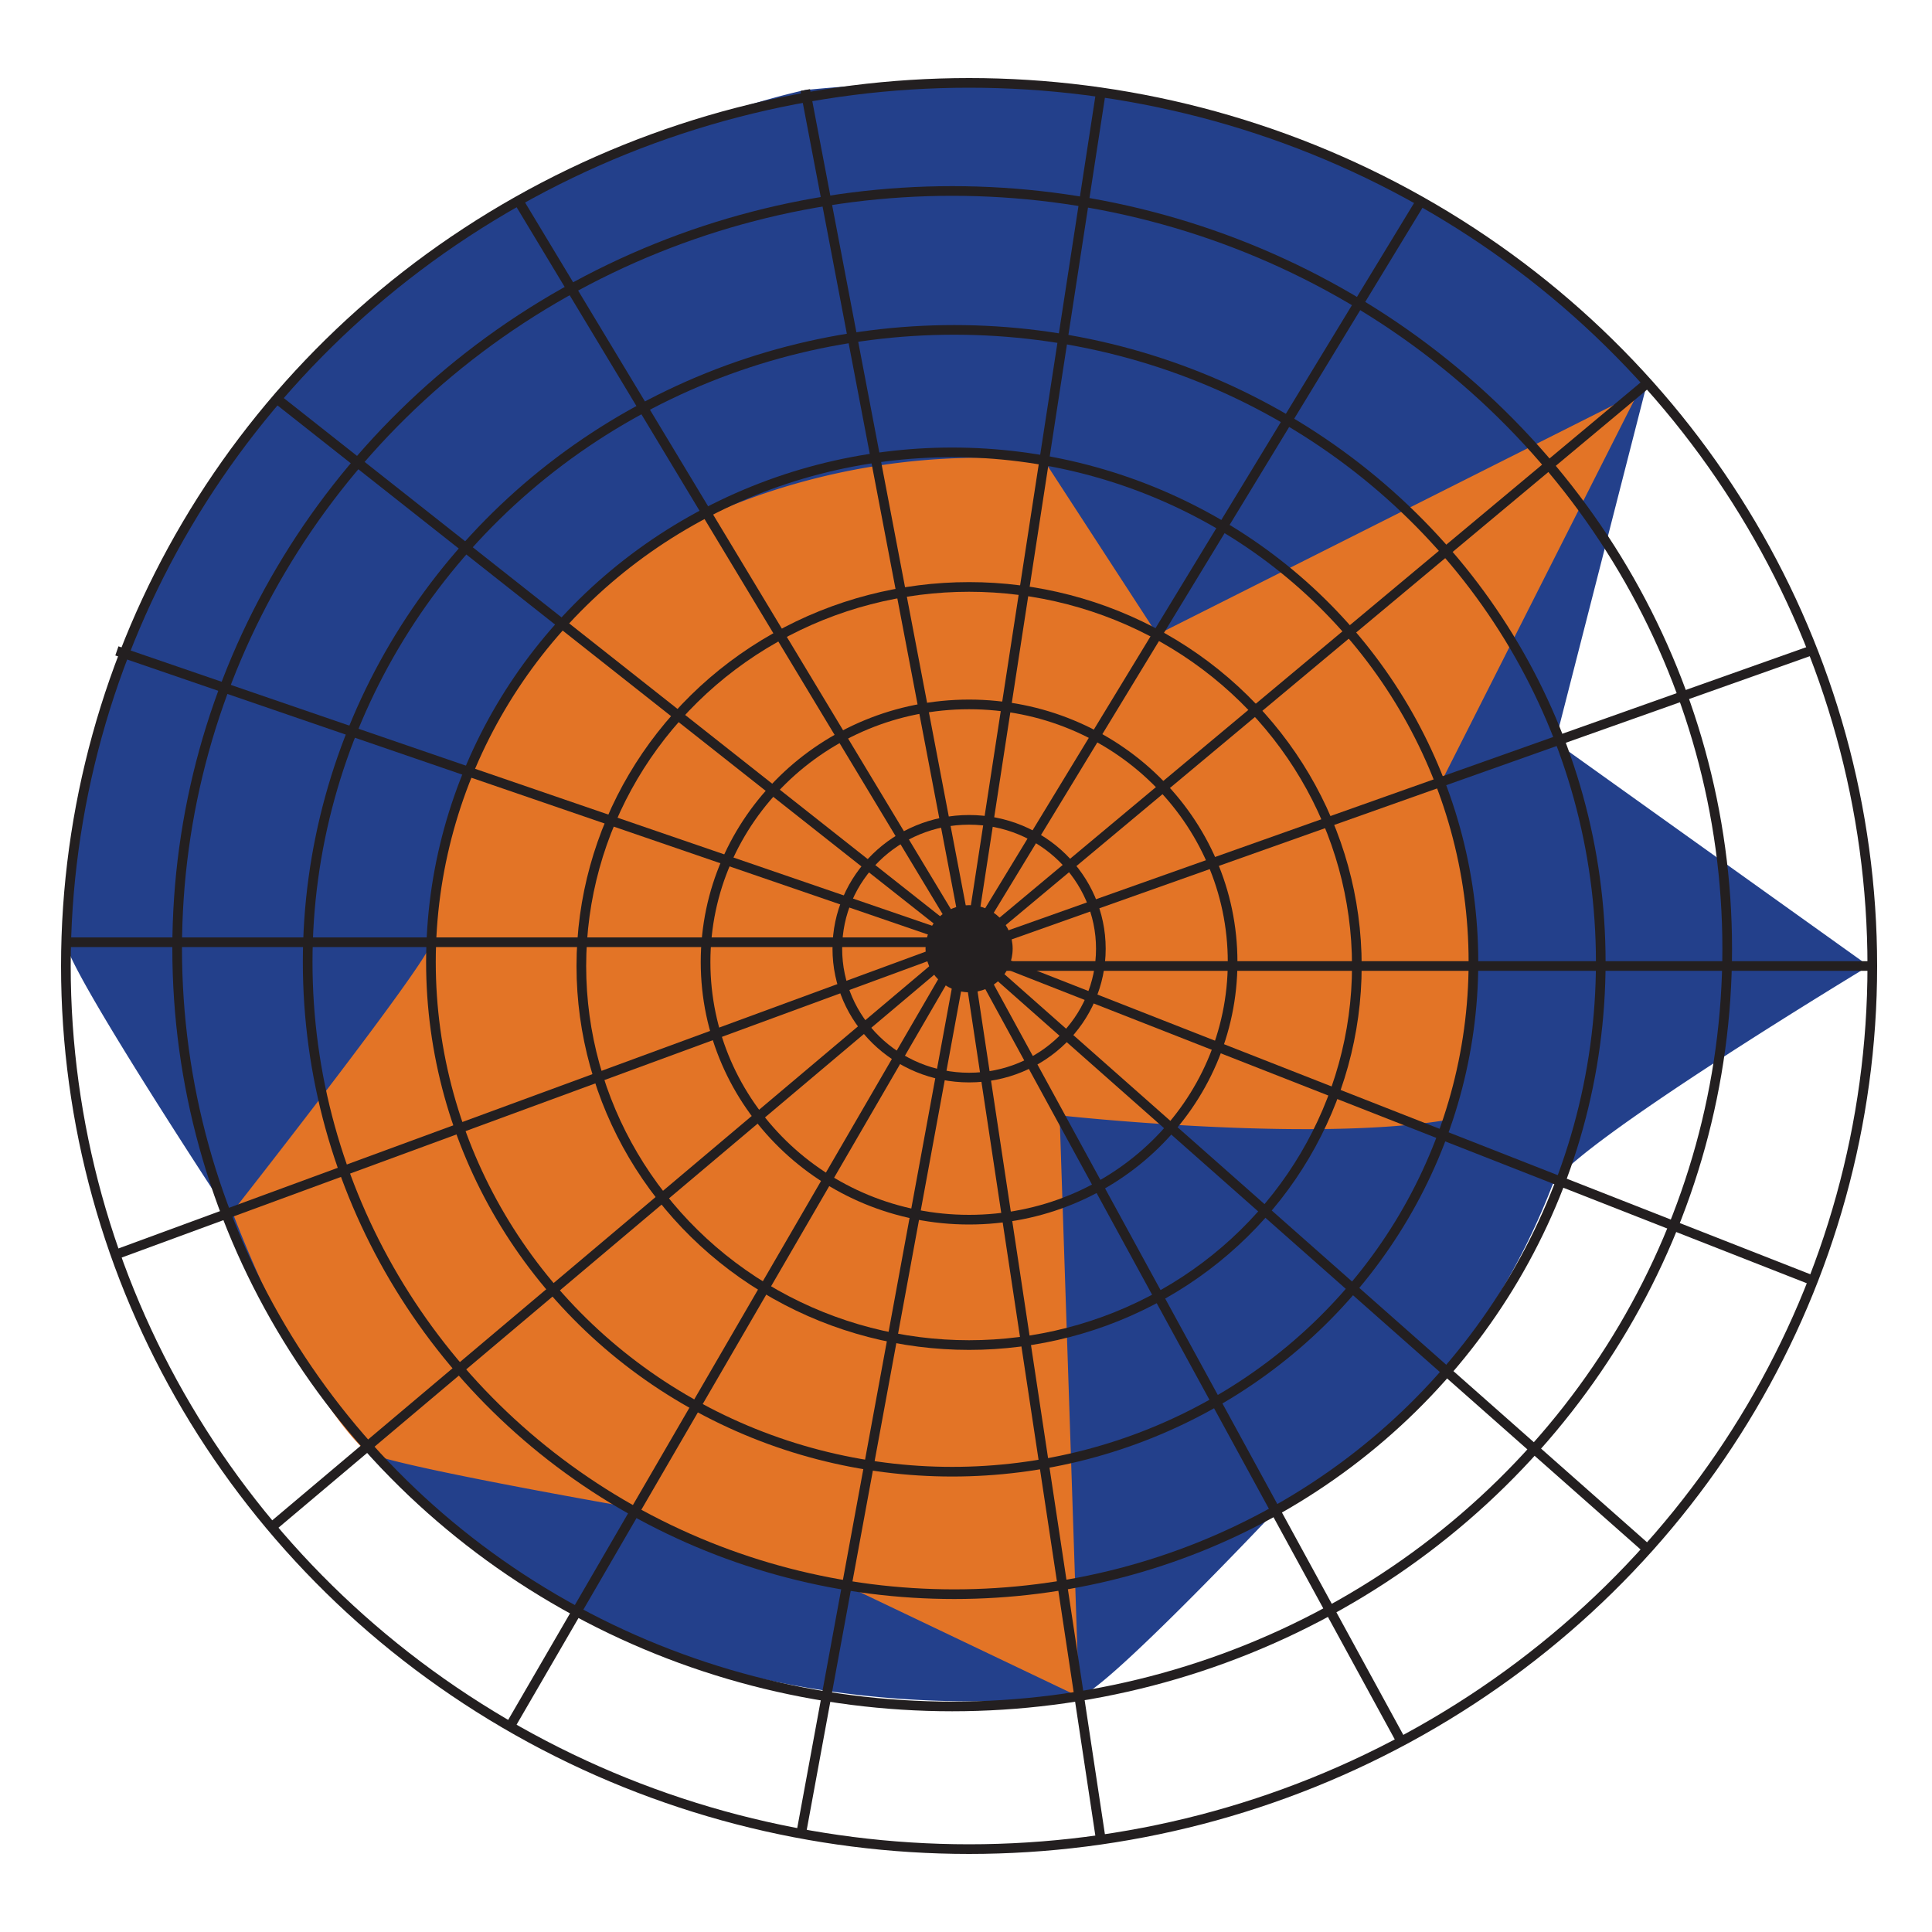 <svg id="Layer_1" data-name="Layer 1" xmlns="http://www.w3.org/2000/svg" viewBox="0 0 200 200"><defs><style>.cls-1{fill:#23408b;}.cls-2{fill:#e37426;}.cls-3{fill:#231f20;}.cls-4{fill:none;stroke:#231f20;stroke-miterlimit:10;}</style></defs><title>SADFM</title><path class="cls-1" d="M83.36,9.32S9.08,24.4,6.82,97.54C6.74,100,23.62,125.6,23.62,125.6a88.37,88.37,0,0,0,8.25,16.69c10.77,16.76,35.75,37.35,79.86,33.32,2.4-.22,20.32-19.22,20.32-19.22s18.81-8.33,28.61-33.59c1.53-3.95,32.8-22.8,32.8-22.8L161,76.8l9.51-37.15A98,98,0,0,0,157,27.25C144,17.32,121.41,5.49,83.36,9.32Z"/><path class="cls-2" d="M119.8,65.69l-11.7-18a70.09,70.09,0,0,0-32.85,4.83c-14.62,6.2-28.47,19.16-30.6,45.05-0.15,1.86-20.6,27.89-20.6,27.89s6.67,18,13.83,24.79c1.34,1.27,28,5.91,28,5.91l9.32,4.73,12.43,3.27,24.06,11.48-2-60.18s25.32,2.81,39.65.55c1.28-.2,3.68-10.26,3.2-18.44a64.1,64.1,0,0,0-3.42-16.47l20.44-40.44Z"/><circle class="cls-3" cx="100.32" cy="98.21" r="4.51"/><ellipse class="cls-4" cx="100.32" cy="100" rx="93.5" ry="91.42"/><ellipse class="cls-4" cx="98.57" cy="98.21" rx="80.23" ry="78.44"/><ellipse class="cls-4" cx="98.78" cy="99.59" rx="66.93" ry="65.44"/><ellipse class="cls-4" cx="98.57" cy="99.59" rx="53.96" ry="52.76"/><ellipse class="cls-4" cx="100.32" cy="100" rx="40.14" ry="39.24"/><ellipse class="cls-4" cx="100.32" cy="99.59" rx="27.28" ry="26.67"/><ellipse class="cls-4" cx="100.32" cy="98.21" rx="13.64" ry="13.34"/><line class="cls-4" x1="113.96" y1="9.55" x2="100.32" y2="98.21"/><line class="cls-4" x1="83.36" y1="9.32" x2="100.32" y2="98.21"/><line class="cls-4" x1="53.66" y1="20.78" x2="100.32" y2="98.21"/><line class="cls-4" x1="28.66" y1="41.28" x2="99.92" y2="97.54"/><line class="cls-4" x1="12.1" y1="67.38" x2="99.92" y2="97.54"/><line class="cls-4" x1="6.82" y1="97.54" x2="99.92" y2="97.54"/><line class="cls-4" x1="11.94" y1="129.89" x2="99.92" y2="97.54"/><line class="cls-4" x1="28.12" y1="158.09" x2="99.92" y2="97.54"/><line class="cls-4" x1="52.78" y1="178.74" x2="99.92" y2="97.54"/><line class="cls-4" x1="82.93" y1="189.83" x2="99.92" y2="97.54"/><line class="cls-4" x1="113.96" y1="190.45" x2="99.92" y2="97.54"/><line class="cls-4" x1="145.08" y1="180.29" x2="99.92" y2="97.54"/><line class="cls-4" x1="170.54" y1="160.36" x2="100.32" y2="98.28"/><line class="cls-4" x1="187.71" y1="132.57" x2="100.32" y2="98.28"/><line class="cls-4" x1="193.83" y1="100" x2="100.32" y2="100"/><line class="cls-4" x1="187.65" y1="67.29" x2="100.32" y2="98.28"/><line class="cls-4" x1="170.54" y1="39.65" x2="100.32" y2="98.28"/><line class="cls-4" x1="147.07" y1="20.85" x2="100.43" y2="97.54"/></svg>